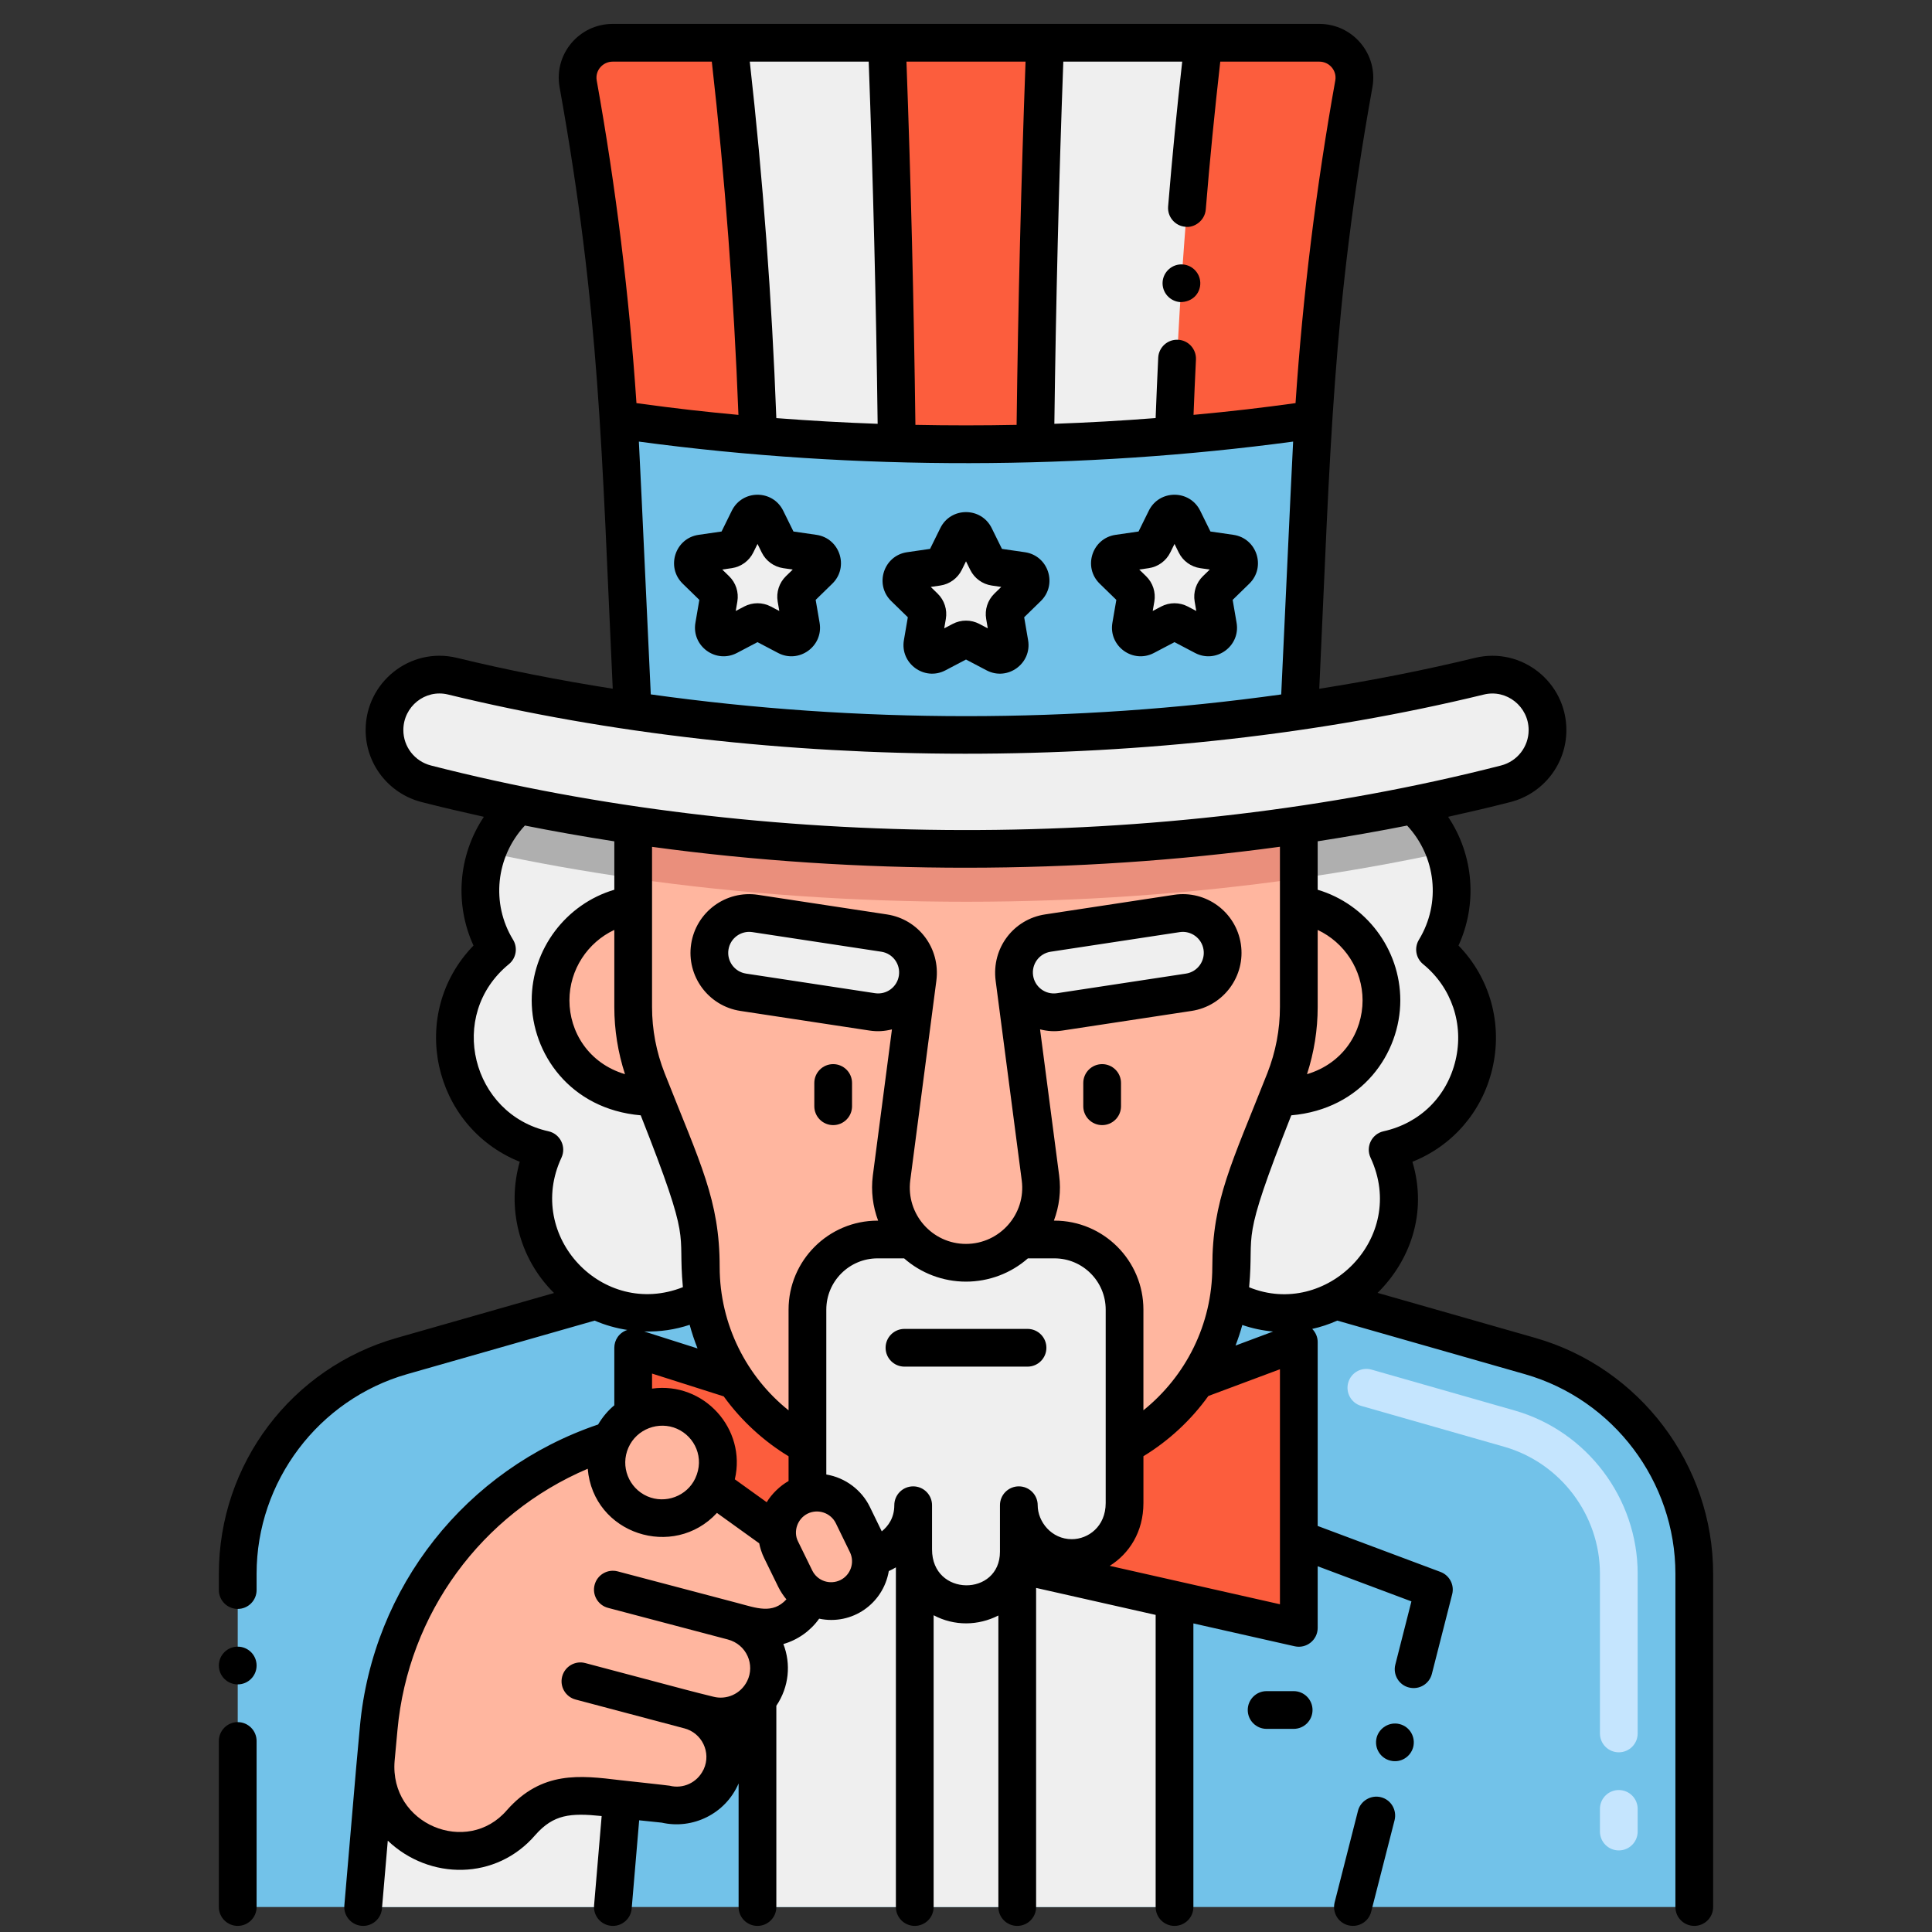 <?xml version="1.0" encoding="UTF-8" standalone="no"?>
<!DOCTYPE svg PUBLIC "-//W3C//DTD SVG 1.1//EN" "http://www.w3.org/Graphics/SVG/1.1/DTD/svg11.dtd">
<svg width="100%" height="100%" viewBox="0 0 256 256" version="1.1" xmlns="http://www.w3.org/2000/svg" xmlns:xlink="http://www.w3.org/1999/xlink" xml:space="preserve" xmlns:serif="http://www.serif.com/" style="fill-rule:evenodd;clip-rule:evenodd;stroke-linejoin:round;stroke-miterlimit:2;">
    <rect x="0" y="0" width="256" height="256" fill="#333333" stroke="none"/>
    <path d="M172.1,109.32L172.1,133.43C172.1,136.75 171.47,140.03 170.26,143.11L169.37,145.37L165.59,154.94C164,159 163.14,163.36 163.14,167.86C163.14,169.27 163.03,170.67 162.82,172.04C162.2,175.97 160.72,179.67 158.53,182.9C156.14,186.44 152.89,189.42 149.01,191.52L149.01,173.53C149.01,168.4 144.85,164.24 139.72,164.24L135.19,164.24C131.36,168.33 124.68,168.37 120.81,164.24L116.28,164.24C111.15,164.24 106.99,168.4 106.99,173.53L106.99,191.51C103.16,189.46 99.89,186.49 97.46,182.9C95.3,179.7 93.8,176 93.19,172.03C92.97,170.66 92.86,169.27 92.86,167.86C92.86,163.44 92.02,159.05 90.41,154.94L86.64,145.37L85.74,143.11C84.53,140.03 83.9,136.75 83.9,133.43L83.9,109.33C112.68,113.55 143.37,113.53 172.1,109.32Z" style="fill:rgb(255,182,159);fill-rule:nonzero;"/>
    <path d="M172.1,109.32L172.1,116.4C143.51,120.5 112.77,120.53 83.9,116.41L83.9,109.33C112.68,113.55 143.37,113.53 172.1,109.32Z" style="fill:rgb(234,143,124);fill-rule:nonzero;"/>
    <path d="M224.5,208.53L224.5,252.69L31.5,252.69L31.5,208.53C31.5,195.14 40.38,183.36 53.26,179.68L79.01,172.33C81.06,173.36 83.38,173.94 85.83,173.94C88.5,173.94 91.02,173.25 93.19,172.03C93.8,176 95.3,179.7 97.46,182.9C99.89,186.49 103.16,189.46 106.99,191.51L106.99,173.53C106.99,168.4 111.15,164.24 116.28,164.24L120.81,164.24C124.68,168.37 131.36,168.33 135.19,164.24L139.72,164.24C144.85,164.24 149.01,168.4 149.01,173.53L149.01,191.52C152.89,189.42 156.14,186.44 158.53,182.9C160.72,179.67 162.2,175.97 162.82,172.04C167.68,174.76 172.83,174.47 176.97,172.32L202.74,179.68C215.62,183.36 224.5,195.13 224.5,208.53Z" style="fill:rgb(114,194,233);fill-rule:nonzero;"/>
    <path d="M82.42,238.43L81.21,252.69L48.12,252.69L49.8,233.11C48.82,243.79 62.18,249.52 69.07,241.48C72.93,237.12 76.99,237.78 82.42,238.43Z" style="fill:rgb(239,239,239);fill-rule:nonzero;"/>
    <path d="M99.74,215.49L97.06,214.82C100.53,215.69 102.51,219.16 101.74,222.47C101.63,222.94 101.47,223.41 101.24,223.87C101,224.35 100.71,224.8 100.37,225.19C98.82,227.02 96.33,227.87 93.92,227.25L91.25,226.58C95.21,227.58 97.25,231.98 95.44,235.64L95.43,235.65C94.09,238.36 91.05,239.78 88.11,239.04L84.08,238.62C83.51,238.56 82.96,238.49 82.42,238.43C76.99,237.78 72.93,237.12 69.07,241.48C62.18,249.52 48.82,243.79 49.8,233.11L50.18,229C51.81,211.22 63.96,196.17 80.98,190.81C79.33,194.54 81.02,198.9 84.75,200.55C88.42,202.16 92.7,200.56 94.39,196.95L102.87,203.05C102.9,203.06 102.94,203.06 102.97,203.08C102.97,203.84 103.14,204.64 103.51,205.37L105.38,209.19C105.84,210.13 106.54,210.87 107.36,211.37C106.39,214.37 103.07,216.34 99.74,215.49Z" style="fill:rgb(255,182,159);fill-rule:nonzero;"/>
    <path d="M155.63,211.99L155.63,252.69L100.37,252.69L100.37,225.19C100.71,224.8 101,224.35 101.24,223.87C101.47,223.41 101.63,222.94 101.74,222.47C102.51,219.16 100.53,215.69 97.06,214.82L99.74,215.49C103.07,216.34 106.39,214.37 107.36,211.37C108.82,212.29 110.74,212.44 112.44,211.62C114.49,210.62 115.6,208.47 115.37,206.32L115.37,206.31C116.37,206.31 121,204.38 121,199.45L121,205.31C121,209.15 123.95,212.49 127.79,212.6C131.17,212.7 134.03,210.41 134.79,207.28L155.63,211.99Z" style="fill:rgb(239,239,239);fill-rule:nonzero;"/>
    <path d="M174.028,55.615C173.749,59.935 173.879,57.64 172.17,94.212C143.634,98.401 112.728,98.457 83.829,94.203C82.166,58.597 82.259,60.046 81.971,55.615C88.065,56.497 94.242,57.203 100.457,57.724C106.551,58.235 112.682,58.579 118.831,58.746C124.934,58.913 131.056,58.913 137.168,58.746C143.317,58.579 149.458,58.235 155.542,57.715C161.766,57.204 167.934,56.498 174.028,55.615Z" style="fill:rgb(114,194,233);fill-rule:nonzero;"/>
    <path d="M179.393,11.108C176.749,25.829 174.955,40.689 174.028,55.615C167.934,56.497 161.766,57.203 155.542,57.714C149.458,58.234 143.317,58.578 137.168,58.745C131.056,58.912 124.934,58.912 118.831,58.745C112.682,58.578 106.551,58.234 100.457,57.723C94.242,57.203 88.065,56.497 81.971,55.614C81.045,40.688 79.25,25.828 76.606,11.107C76.096,8.268 78.295,5.666 81.179,5.666L174.819,5.666C177.704,5.667 179.902,8.27 179.393,11.108Z" style="fill:rgb(252,93,61);fill-rule:nonzero;"/>
    <path d="M118.832,58.746C112.683,58.579 106.552,58.235 100.458,57.724C99.864,40.232 98.563,22.843 96.557,5.667L117.523,5.667C118.191,23.186 118.627,40.91 118.832,58.746ZM159.444,5.667C157.437,22.843 156.137,40.232 155.543,57.715C149.459,58.235 143.318,58.579 137.169,58.746C137.373,40.911 137.81,23.187 138.479,5.667L159.444,5.667ZM129.161,71.078L130.803,74.405C130.992,74.787 131.356,75.052 131.777,75.113L135.448,75.646C136.51,75.8 136.933,77.105 136.165,77.853L133.509,80.442C133.204,80.739 133.065,81.168 133.137,81.588L133.764,85.244C133.945,86.301 132.836,87.107 131.886,86.608L128.603,84.882C128.226,84.684 127.776,84.684 127.399,84.882L124.116,86.608C123.167,87.107 122.057,86.301 122.238,85.244L122.865,81.588C122.937,81.168 122.798,80.74 122.493,80.442L119.837,77.853C119.069,77.104 119.493,75.8 120.554,75.646L124.225,75.113C124.647,75.052 125.011,74.787 125.199,74.405L126.841,71.078C127.314,70.116 128.686,70.116 129.161,71.078ZM156.787,68.775L158.429,72.102C158.618,72.484 158.982,72.749 159.403,72.81L163.074,73.343C164.136,73.497 164.559,74.802 163.791,75.55L161.135,78.139C160.83,78.436 160.691,78.865 160.763,79.285L161.39,82.941C161.571,83.998 160.462,84.804 159.512,84.305L156.229,82.579C155.852,82.381 155.402,82.381 155.025,82.579L151.742,84.305C150.793,84.804 149.683,83.998 149.864,82.941L150.491,79.285C150.563,78.865 150.424,78.437 150.119,78.139L147.463,75.55C146.695,74.801 147.119,73.497 148.18,73.343L151.851,72.81C152.273,72.749 152.637,72.484 152.825,72.102L154.467,68.775C154.941,67.813 156.312,67.813 156.787,68.775ZM101.534,68.775L103.176,72.102C103.365,72.484 103.729,72.749 104.15,72.81L107.821,73.343C108.883,73.497 109.306,74.802 108.538,75.55L105.882,78.139C105.577,78.436 105.438,78.865 105.51,79.285L106.137,82.941C106.318,83.998 105.209,84.804 104.259,84.305L100.976,82.579C100.599,82.381 100.149,82.381 99.772,82.579L96.489,84.305C95.54,84.804 94.43,83.998 94.611,82.941L95.238,79.285C95.31,78.865 95.171,78.437 94.866,78.139L92.21,75.55C91.442,74.801 91.866,73.497 92.927,73.343L96.598,72.81C97.02,72.749 97.384,72.484 97.572,72.102L99.214,68.775C99.688,67.813 101.059,67.813 101.534,68.775ZM205.054,96.739C205.054,100.092 202.769,103.019 199.518,103.855C195.496,104.886 191.399,105.834 187.247,106.679C182.277,107.701 177.215,108.583 172.096,109.317C143.374,113.534 112.682,113.553 83.904,109.326C78.786,108.583 73.742,107.7 68.763,106.679L68.754,106.679C64.602,105.834 60.505,104.886 56.483,103.855C53.222,103.019 50.947,100.093 50.947,96.739C50.947,92.605 54.319,89.391 58.239,89.391C58.806,89.391 59.372,89.456 59.948,89.595C67.686,91.481 75.675,93.013 83.831,94.202C112.73,98.456 143.635,98.401 172.172,94.211C180.365,93.013 188.354,91.471 196.055,89.594C200.642,88.49 205.054,92.02 205.054,96.739Z" style="fill:rgb(239,239,239);fill-rule:nonzero;"/>
    <path d="M183.87,152.34C187.73,160.61 183.64,168.87 176.97,172.32C172.83,174.47 167.68,174.76 162.82,172.04C163.03,170.67 163.14,169.27 163.14,167.86C163.14,163.36 164,159 165.59,154.94L169.37,145.37L170.26,143.11C171.47,140.03 172.1,136.75 172.1,133.43L172.1,109.32C177.21,108.58 182.28,107.7 187.25,106.68C189.22,108.43 190.64,110.59 191.47,112.93C192.95,117.09 192.58,121.83 190.15,125.82C199.9,133.78 196.25,149.59 183.87,152.34Z" style="fill:rgb(239,239,239);fill-rule:nonzero;"/>
    <path d="M191.47,112.93C185.15,114.3 178.68,115.45 172.1,116.39L172.1,109.32C177.21,108.58 182.28,107.7 187.25,106.68C189.22,108.43 190.64,110.59 191.47,112.93Z" style="fill:rgb(175,175,175);fill-rule:nonzero;"/>
    <path d="M93.19,172.03C91.02,173.25 88.5,173.94 85.83,173.94C83.38,173.94 81.06,173.36 79.01,172.33C74.08,169.83 70.69,164.72 70.69,158.8C70.69,156.49 71.21,154.31 72.13,152.34C65.35,150.84 60.27,144.8 60.27,137.56C60.27,132.83 62.45,128.6 65.85,125.82C64.46,123.55 63.65,120.88 63.65,118.01C63.65,116.22 63.96,114.51 64.53,112.93C65.39,110.5 66.86,108.36 68.75,106.68L68.76,106.68C73.74,107.7 78.79,108.58 83.9,109.33L83.9,133.43C83.9,136.75 84.53,140.03 85.74,143.11L86.64,145.37L90.41,154.94C92.02,159.05 92.86,163.44 92.86,167.86C92.86,169.27 92.97,170.66 93.19,172.03Z" style="fill:rgb(239,239,239);fill-rule:nonzero;"/>
    <path d="M68.76,106.68C73.74,107.7 78.79,108.58 83.9,109.33L83.9,116.39C77.35,115.46 70.89,114.31 64.53,112.93C65.39,110.5 66.86,108.36 68.75,106.68L68.76,106.68Z" style="fill:rgb(175,175,175);fill-rule:nonzero;"/>
    <path d="M86.635,145.368C77.996,145.368 72.952,139.228 72.952,132.558C72.952,126.065 77.773,120.751 83.904,119.887L83.904,133.431C83.904,136.747 84.526,140.026 85.743,143.11L86.635,145.368ZM183.048,132.558C183.048,138.977 178.264,145.368 169.365,145.368L170.257,143.111C171.474,140.027 172.096,136.748 172.096,133.432L172.096,119.888C178.292,120.77 183.048,126.111 183.048,132.558Z" style="fill:rgb(255,182,159);fill-rule:nonzero;"/>
    <path d="M115.566,134.076L98.479,131.479C95.596,131.041 93.614,128.349 94.052,125.466C94.49,122.583 97.183,120.6 100.065,121.039L117.152,123.636C120.035,124.074 122.017,126.766 121.579,129.649C121.139,132.547 118.43,134.515 115.566,134.076ZM155.934,121.039L138.847,123.636C135.964,124.074 133.982,126.766 134.42,129.649C134.858,132.532 137.551,134.515 140.433,134.076L157.52,131.479C160.403,131.041 162.385,128.349 161.947,125.466C161.507,122.568 158.798,120.6 155.934,121.039Z" style="fill:rgb(239,239,239);fill-rule:nonzero;"/>
    <path d="M94.49,196.77C94.46,196.83 94.43,196.89 94.39,196.95C92.7,200.56 88.42,202.16 84.75,200.55C81.02,198.9 79.33,194.54 80.98,190.81C81.61,189.38 82.65,188.24 83.9,187.49C85.89,186.27 88.42,186.02 90.71,187.03C94.45,188.68 96.14,193.04 94.49,196.77ZM112.44,211.62C110.74,212.44 108.82,212.29 107.36,211.37C106.54,210.87 105.84,210.13 105.38,209.19L103.51,205.37C103.14,204.64 102.97,203.84 102.97,203.08C102.96,201.13 104.05,199.24 105.93,198.31C106.28,198.14 106.63,198.01 106.99,197.93C109.37,197.34 111.89,198.47 113,200.74L114.86,204.56C115.14,205.13 115.31,205.72 115.37,206.31L115.37,206.32C115.6,208.47 114.49,210.62 112.44,211.62Z" style="fill:rgb(255,182,159);fill-rule:nonzero;"/>
    <path d="M106.99,191.51L106.99,197.93C106.63,198.01 106.28,198.14 105.93,198.31C104.05,199.24 102.96,201.13 102.97,203.08C102.94,203.06 102.9,203.06 102.87,203.05L94.39,196.95C94.43,196.89 94.46,196.83 94.49,196.77C96.14,193.04 94.45,188.68 90.71,187.03C88.42,186.02 85.89,186.27 83.9,187.49L83.9,178.586L97.46,182.9C99.89,186.49 103.16,189.46 106.99,191.51Z" style="fill:rgb(252,93,61);fill-rule:nonzero;"/>
    <path d="M149.01,173.53L149.01,199.16C149.01,203.8 145.44,206.45 142.02,206.45C137.96,206.45 135,203.07 135,199.45L135,205.61C135,206.19 134.93,206.75 134.79,207.28C134.03,210.41 131.17,212.7 127.79,212.6C123.95,212.49 121,209.15 121,205.31L121,199.45C121,204.38 116.37,206.31 115.37,206.31C115.31,205.72 115.14,205.13 114.86,204.56L113,200.74C111.89,198.47 109.37,197.34 106.99,197.93L106.99,173.53C106.99,168.4 111.15,164.24 116.28,164.24L120.81,164.24C124.68,168.37 131.36,168.33 135.19,164.24L139.72,164.24C144.85,164.24 149.01,168.4 149.01,173.53Z" style="fill:rgb(239,239,239);fill-rule:nonzero;"/>
    <path d="M172.1,177.83L172.1,215.7L155.63,211.99L134.79,207.28C134.93,206.75 135,206.19 135,205.61L135,199.45C135,203.07 137.96,206.45 142.02,206.45C145.44,206.45 149.01,203.8 149.01,199.16L149.01,191.52C152.89,189.42 156.14,186.44 158.53,182.9L172.1,177.83Z" style="fill:rgb(252,93,61);fill-rule:nonzero;"/>
    <path d="M214.5,245.19C213.119,245.19 212,244.071 212,242.69L212,239.69C212,238.309 213.119,237.19 214.5,237.19C215.881,237.19 217,238.309 217,239.69L217,242.69C217,244.071 215.881,245.19 214.5,245.19ZM214.5,232.19C213.119,232.19 212,231.071 212,229.69L212,208.53C212,200.756 206.78,193.835 199.308,191.7L180.365,186.289C179.037,185.91 178.268,184.526 178.647,183.199C179.027,181.871 180.41,181.102 181.738,181.482L200.681,186.893C210.289,189.637 217,198.535 217,208.53L217,229.69C217,231.071 215.881,232.19 214.5,232.19Z" style="fill:rgb(197,229,254);fill-rule:nonzero;"/>
    <path d="M156.71,35.04C155.35,34.94 154.14,36 154.05,37.37C153.966,38.77 155.023,39.928 156.38,40.03C157.987,40.03 158.955,38.938 159.04,37.7C159.13,36.32 158.08,35.13 156.71,35.04ZM135.808,73.172L132.764,72.73L131.402,69.971C130.011,67.152 125.988,67.153 124.598,69.971L123.238,72.729L120.194,73.171C117.083,73.624 115.84,77.449 118.09,79.643L120.292,81.79L119.772,84.823C119.243,87.92 122.495,90.284 125.277,88.822L128,87.391L130.723,88.822C133.501,90.284 136.761,87.924 136.228,84.822L135.708,81.79L137.909,79.644C140.162,77.451 138.919,73.624 135.808,73.172ZM131.763,78.654C130.868,79.527 130.461,80.782 130.673,82.011L130.887,83.26L129.767,82.671C128.66,82.09 127.34,82.09 126.235,82.671L125.114,83.26L125.328,82.013C125.54,80.78 125.132,79.524 124.237,78.654L123.331,77.77L124.586,77.587C125.821,77.406 126.889,76.631 127.441,75.512L128.001,74.377L128.562,75.512C129.115,76.631 130.181,77.407 131.418,77.588L132.672,77.77L131.763,78.654ZM163.434,70.869L160.39,70.427L159.03,67.669C157.637,64.85 153.615,64.851 152.224,67.669L150.864,70.427L147.82,70.869C144.711,71.321 143.465,75.147 145.717,77.341L147.919,79.488L147.399,82.519C146.867,85.617 150.119,87.981 152.904,86.519L155.627,85.088L158.35,86.519C161.127,87.98 164.387,85.621 163.854,82.519L163.334,79.487L165.538,77.339C167.787,75.145 166.544,71.321 163.434,70.869ZM159.389,76.351C158.494,77.224 158.087,78.479 158.299,79.708L158.513,80.957L157.393,80.368C156.287,79.788 154.968,79.787 153.862,80.368L152.741,80.957L152.955,79.71C153.167,78.48 152.76,77.224 151.864,76.351L150.957,75.467L152.211,75.285C153.447,75.105 154.515,74.329 155.067,73.21L155.628,72.074L156.188,73.21C156.741,74.33 157.808,75.105 159.045,75.286L160.298,75.468L159.389,76.351ZM108.181,70.869L105.137,70.427L103.777,67.669C102.382,64.845 98.359,64.856 96.971,67.669L95.611,70.427L92.567,70.869C89.458,71.321 88.212,75.147 90.464,77.341L92.666,79.488L92.146,82.519C91.614,85.617 94.866,87.981 97.651,86.519L100.374,85.088L103.097,86.519C105.874,87.98 109.134,85.621 108.601,82.519L108.081,79.487L110.285,77.339C112.534,75.145 111.291,71.321 108.181,70.869ZM104.136,76.351C103.244,77.221 102.836,78.475 103.046,79.708L103.26,80.957L102.14,80.368C101.035,79.788 99.716,79.787 98.609,80.368L97.488,80.957L97.702,79.71C97.914,78.48 97.507,77.224 96.611,76.351L95.704,75.467L96.958,75.285C98.194,75.105 99.262,74.329 99.814,73.21L100.375,72.074L100.935,73.21C101.488,74.33 102.555,75.105 103.792,75.286L105.045,75.468L104.136,76.351ZM110.4,149.083C111.781,149.083 112.9,147.964 112.9,146.583L112.9,143.503C112.9,142.122 111.781,141.003 110.4,141.003C109.019,141.003 107.9,142.122 107.9,143.503L107.9,146.583C107.9,147.964 109.02,149.083 110.4,149.083ZM146.04,141.003C144.659,141.003 143.54,142.122 143.54,143.503L143.54,146.583C143.54,147.964 144.659,149.083 146.04,149.083C147.421,149.083 148.54,147.964 148.54,146.583L148.54,143.503C148.54,142.123 147.421,141.003 146.04,141.003ZM182.979,238.14C181.66,237.8 180.269,238.63 179.939,239.94L176.849,252.07C176.509,253.41 177.309,254.77 178.649,255.11C180.048,255.458 181.364,254.603 181.689,253.31L184.79,241.18C185.121,239.837 184.314,238.468 182.979,238.14ZM187.26,231.49C187.596,230.128 186.778,228.777 185.45,228.45C184.13,228.11 182.75,228.94 182.41,230.25C182.061,231.664 182.937,232.974 184.22,233.29C185.625,233.64 186.922,232.77 187.26,231.49ZM31.5,228.19C30.12,228.19 29,229.31 29,230.69L29,252.69C29,254.07 30.12,255.19 31.5,255.19C32.88,255.19 34,254.07 34,252.69L34,230.69C34,229.31 32.88,228.19 31.5,228.19Z" style="fill-rule:nonzero;"/>
    <circle cx="31.5" cy="220.69" r="2.5"/>
    <path d="M224.5,255.19C225.881,255.19 227,254.071 227,252.69L227,208.53C227,194.093 217.307,181.242 203.427,177.277L182.538,171.311C186.776,167.135 189.2,160.783 187.152,153.94C192.439,151.84 196.384,147.331 197.733,141.651C199.149,135.684 197.443,129.589 193.261,125.286C195.777,119.796 195.3,113.351 191.884,108.231C194.632,107.622 197.39,106.981 200.141,106.276C204.505,105.153 207.554,101.232 207.554,96.739C207.554,90.394 201.625,85.68 195.461,87.167C188.823,88.785 181.884,90.149 174.81,91.265C176.3,59.326 176.533,41.171 181.853,11.551C182.636,7.192 179.271,3.168 174.82,3.168L81.18,3.168C76.733,3.168 73.363,7.188 74.147,11.551C79.472,41.195 79.714,59.546 81.191,91.258C74.098,90.143 67.157,88.78 60.535,87.166C54.34,85.669 48.447,90.417 48.447,96.74C48.447,101.236 51.496,105.157 55.862,106.277C58.612,106.982 61.369,107.622 64.116,108.231C60.671,113.391 60.248,119.86 62.74,125.29C53.989,134.319 57.294,149.286 68.87,153.94C67.147,159.958 68.708,166.678 73.413,171.332L52.571,177.281C38.626,181.255 29,193.982 29,208.53L29,210.69C29,212.07 30.12,213.19 31.5,213.19C32.88,213.19 34,212.07 34,210.69L34,208.53C34,196.31 42.2,185.44 53.95,182.08L78.797,174.988C80.175,175.583 81.635,175.995 83.125,176.225C82.007,176.592 81.4,177.579 81.4,178.587L81.4,186.208C80.539,186.922 79.825,187.787 79.253,188.753C61.731,194.692 49.384,210.286 47.69,228.77C47.119,234.948 47.635,229.081 45.628,252.476C45.504,253.933 46.651,255.19 48.122,255.19C49.406,255.19 50.498,254.207 50.61,252.904L51.383,243.899C56.903,249.153 65.746,249.199 70.942,243.137C73.349,240.416 75.569,240.204 79.723,240.635L78.718,252.479C78.602,253.855 79.622,255.065 80.998,255.182C81.069,255.188 81.141,255.191 81.212,255.191C82.497,255.191 83.59,254.206 83.7,252.902L84.693,241.198L87.687,241.51C91.739,242.436 96.116,240.385 97.869,236.312L97.869,252.691C97.869,254.072 98.988,255.191 100.369,255.191C101.75,255.191 102.869,254.072 102.869,252.691L102.869,226.023C104.567,223.501 104.82,220.474 103.801,217.844C105.706,217.295 107.383,216.112 108.543,214.484C112.91,215.395 117.031,212.499 117.771,208.175C118.078,208.036 118.392,207.871 118.71,207.684L118.71,252.69C118.71,254.071 119.829,255.19 121.21,255.19C122.591,255.19 123.71,254.071 123.71,252.69L123.71,214.029C126.464,215.489 129.615,215.423 132.29,214.063L132.29,252.691C132.29,254.072 133.409,255.191 134.79,255.191C136.171,255.191 137.29,254.072 137.29,252.691L137.29,210.408L153.13,213.983L153.13,252.691C153.13,254.072 154.249,255.191 155.63,255.191C157.011,255.191 158.13,254.072 158.13,252.691L158.13,215.111L171.55,218.14C173.12,218.493 174.6,217.295 174.6,215.701L174.6,207.537L187.02,212.191L184.89,220.561C184.539,221.904 185.374,223.277 186.69,223.601C188.088,223.949 189.405,223.093 189.73,221.801L192.42,211.251C192.74,210.011 192.069,208.741 190.88,208.291L174.6,202.197L174.6,177.83C174.6,177.17 174.33,176.552 173.876,176.089C175.002,175.836 176.115,175.472 177.198,174.985L202.054,182.084C213.798,185.439 222,196.314 222,208.53L222,252.69C222,254.071 223.119,255.19 224.5,255.19ZM192.867,140.496C191.724,145.311 188.158,148.827 183.328,149.9C181.773,150.245 180.927,151.946 181.604,153.398C186.571,164.038 175.747,174.741 165.516,170.57C166.235,162.728 164.173,165.335 171.101,147.786C180.495,146.967 185.547,139.559 185.547,132.558C185.547,125.736 180.968,119.788 174.599,117.897L174.599,111.475C178.485,110.881 183.203,110.04 186.452,109.392C190.277,113.499 190.976,119.658 188.015,124.519C187.366,125.585 187.602,126.967 188.569,127.756C192.353,130.845 193.999,135.727 192.867,140.496ZM139.72,161.74L139.647,161.74C140.353,159.861 140.614,157.821 140.344,155.763L137.813,136.398C138.842,136.648 139.725,136.714 140.81,136.548L157.897,133.951C162.137,133.307 165.063,129.332 164.419,125.091C163.775,120.852 159.822,117.919 155.558,118.569L138.473,121.166C134.331,121.795 131.355,125.6 131.931,129.976L135.387,156.414C135.973,160.892 132.46,164.824 127.997,164.825L127.996,164.825C123.528,164.825 120.044,160.892 120.613,156.414L124.069,129.977C124.643,125.598 121.667,121.795 117.528,121.167L100.443,118.57C96.183,117.924 92.226,120.846 91.581,125.093C90.937,129.335 93.863,133.309 98.103,133.952L115.19,136.549C116.276,136.714 117.155,136.65 118.187,136.4L115.654,155.773C115.391,157.83 115.654,159.868 116.357,161.742L116.279,161.742C109.778,161.742 104.489,167.031 104.489,173.532L104.489,186.875C98.965,182.462 95.359,175.547 95.359,167.862C95.359,159.028 92.81,154.216 88.066,142.198C86.96,139.383 86.399,136.433 86.399,133.432L86.399,112.211C113.651,115.931 142.676,115.874 169.598,112.2L169.598,133.432C169.598,136.433 169.037,139.382 167.932,142.196C163.215,154.144 160.638,159.019 160.638,167.862C160.638,175.522 157.087,182.387 151.508,186.87L151.508,173.53C151.51,167.029 146.221,161.74 139.72,161.74ZM156.313,123.511C157.807,123.279 159.243,124.307 159.476,125.841C159.706,127.357 158.661,128.778 157.145,129.008L140.057,131.606C138.528,131.836 137.122,130.785 136.893,129.274C136.663,127.755 137.702,126.339 139.224,126.108C139.359,126.087 156.313,123.511 156.313,123.511ZM115.945,131.604C115.945,131.604 98.989,129.027 98.854,129.006C97.339,128.776 96.293,127.356 96.524,125.841C96.754,124.326 98.166,123.279 99.69,123.51L116.777,126.107C118.29,126.336 119.338,127.746 119.107,129.273C118.875,130.806 117.446,131.833 115.945,131.604ZM86.4,183.998L86.4,182.006L95.896,185.027C98.264,188.309 101.28,191.02 104.49,192.963L104.49,196.245C103.36,196.874 102.254,197.954 101.592,199.053L97.369,196.016C98.94,189.327 93.257,183.047 86.4,183.998ZM83.269,191.818C84.365,189.327 87.303,188.26 89.702,189.317C92.079,190.367 93.389,193.189 92.126,195.891C91.021,198.254 88.163,199.316 85.762,198.264C83.309,197.178 82.167,194.309 83.269,191.818ZM82.815,142.334C77.968,140.886 75.452,136.703 75.452,132.558C75.452,128.479 77.87,124.868 81.4,123.217L81.4,133.43C81.4,136.461 81.879,139.446 82.815,142.334ZM174.6,133.43L174.6,123.222C178.13,124.877 180.548,128.487 180.548,132.558C180.548,136.702 178.032,140.886 173.185,142.334C174.12,139.45 174.6,136.463 174.6,133.43ZM164.613,175.568C165.951,176.027 167.319,176.313 168.693,176.434L163.714,178.294C164.055,177.4 164.36,176.491 164.613,175.568ZM86.231,92.01C84.963,64.811 84.804,61.264 84.654,58.514C113.547,62.406 143.658,62.238 171.346,58.514C171.211,61.005 171.064,64.251 169.768,92.018C142.298,95.851 113.725,95.856 86.231,92.01ZM134.705,56.296C130.243,56.385 125.755,56.385 121.296,56.296C121.091,40.149 120.693,23.991 120.11,8.167L135.891,8.167C135.307,24.001 134.909,40.159 134.705,56.296ZM116.293,56.157C111.838,55.999 107.344,55.746 102.868,55.402C102.274,39.565 101.093,23.703 99.35,8.167L115.107,8.167C115.69,23.944 116.088,40.055 116.293,56.157ZM176.932,10.667C174.397,24.785 172.627,39.155 171.666,53.416C167.111,54.044 163.213,54.505 158.15,54.97C158.245,52.533 158.348,50.083 158.47,47.64C158.531,46.284 157.494,45.083 156.09,45.02C154.71,44.95 153.54,46.02 153.47,47.39C153.345,50.001 153.23,52.688 153.127,55.396C148.689,55.743 144.198,55.998 139.708,56.157C139.913,40.065 140.311,23.953 140.894,8.167L156.648,8.167C155.94,14.478 155.312,20.918 154.781,27.36C154.671,28.73 155.701,29.94 157.07,30.05C158.212,30.217 159.642,29.274 159.77,27.76C160.3,21.237 160.958,14.66 161.692,8.167L174.821,8.167C176.131,8.167 177.169,9.345 176.932,10.667ZM79.068,10.667C78.831,9.346 79.868,8.167 81.179,8.167L94.318,8.167C96.059,23.557 97.244,39.276 97.847,54.975C93.606,54.58 89.767,54.165 84.334,53.416C83.373,39.154 81.603,24.784 79.068,10.667ZM53.446,96.739C53.446,93.628 56.325,91.293 59.355,92.024C102.112,102.446 153.525,102.53 196.638,92.026C199.636,91.301 202.553,93.619 202.553,96.739C202.553,98.949 201.048,100.879 198.896,101.432C153.688,113.023 100.859,112.655 57.103,101.432C54.95,100.88 53.446,98.95 53.446,96.739ZM72.67,149.899C62.554,147.661 59.141,134.536 67.433,127.755C68.4,126.964 68.634,125.58 67.982,124.515C65.053,119.731 65.681,113.546 69.549,109.39C73.074,110.093 77.312,110.85 81.401,111.482L81.401,117.895C75.031,119.779 70.453,125.727 70.453,132.558C70.453,139.559 75.504,146.967 84.899,147.786C91.85,165.395 89.752,162.688 90.486,170.556C79.871,174.767 69.535,163.804 74.396,153.398C75.072,151.946 74.228,150.243 72.67,149.899ZM91.384,175.545C91.671,176.605 92.021,177.65 92.427,178.675L85.356,176.425C87.495,176.484 89.482,176.175 91.384,175.545ZM97.697,212.399L81.845,208.216C80.513,207.865 79.143,208.659 78.79,209.996C78.437,211.331 79.234,212.699 80.569,213.051L96.421,217.234L96.422,217.234C98.947,217.897 100.069,220.603 99.004,222.75C98.127,224.503 96.232,225.265 94.527,224.824C90.52,223.819 94.496,224.856 77.55,220.364C76.218,220.008 74.847,220.804 74.492,222.14C74.138,223.474 74.933,224.843 76.268,225.197L90.613,229C90.621,229.002 90.629,229.001 90.636,229.003L90.637,229.003C93.015,229.604 94.262,232.213 93.25,234.424C93.228,234.463 93.207,234.502 93.187,234.541C92.359,236.216 90.515,237.067 88.719,236.615C88.571,236.577 82.356,235.903 82.172,235.882C76.836,235.237 71.795,234.628 67.17,239.853C61.931,245.969 51.587,241.75 52.289,233.319L52.667,229.228C54.083,213.787 63.818,200.598 77.877,194.616C78.613,203.288 89.248,206.699 94.999,200.47L100.6,204.498C100.699,205.031 100.941,205.834 101.263,206.469L103.133,210.288C103.428,210.892 103.853,211.511 104.203,211.923C102.367,213.918 100.258,213.077 97.697,212.399ZM111.35,209.371C109.944,210.045 108.299,209.467 107.625,208.091L105.739,204.24C105.082,202.943 105.649,201.238 107.02,200.56C108.409,199.887 110.083,200.467 110.751,201.835L112.614,205.66C113.298,207.048 112.703,208.707 111.35,209.371ZM123.5,205.31L123.5,199.45C123.5,198.069 122.381,196.95 121,196.95C119.619,196.95 118.5,198.069 118.5,199.45C118.5,201.148 117.67,202.242 116.838,202.911L115.246,199.642C114.18,197.462 112.042,195.801 109.49,195.379L109.49,173.53C109.49,169.786 112.536,166.74 116.28,166.74L119.8,166.74C122.033,168.711 124.961,169.823 127.996,169.823L127.998,169.823C131.038,169.823 133.968,168.711 136.2,166.74L139.72,166.74C143.464,166.74 146.51,169.786 146.51,173.53L146.51,199.16C146.51,202.271 144.197,203.95 142.02,203.95C139.317,203.95 137.5,201.623 137.5,199.45C137.5,198.069 136.381,196.95 135,196.95C133.619,196.95 132.5,198.069 132.5,199.45L132.5,205.61C132.5,211.573 123.5,211.619 123.5,205.31ZM147.046,207.483C149.612,205.875 151.51,203.003 151.51,199.16L151.51,192.957C154.882,190.9 157.821,188.169 160.114,184.976L169.6,181.432L169.6,212.573L147.046,207.483Z" style="fill-rule:nonzero;"/>
    <path d="M171.417,224.084L167.833,224.084C166.452,224.084 165.333,225.203 165.333,226.584C165.333,227.965 166.452,229.084 167.833,229.084L171.417,229.084C172.798,229.084 173.917,227.965 173.917,226.584C173.917,225.203 172.798,224.084 171.417,224.084ZM138.653,178.586C138.653,177.205 137.534,176.086 136.153,176.086L119.846,176.086C118.465,176.086 117.346,177.205 117.346,178.586C117.346,179.967 118.465,181.086 119.846,181.086L136.153,181.086C137.534,181.086 138.653,179.967 138.653,178.586Z" style="fill-rule:nonzero;"/>
</svg>
